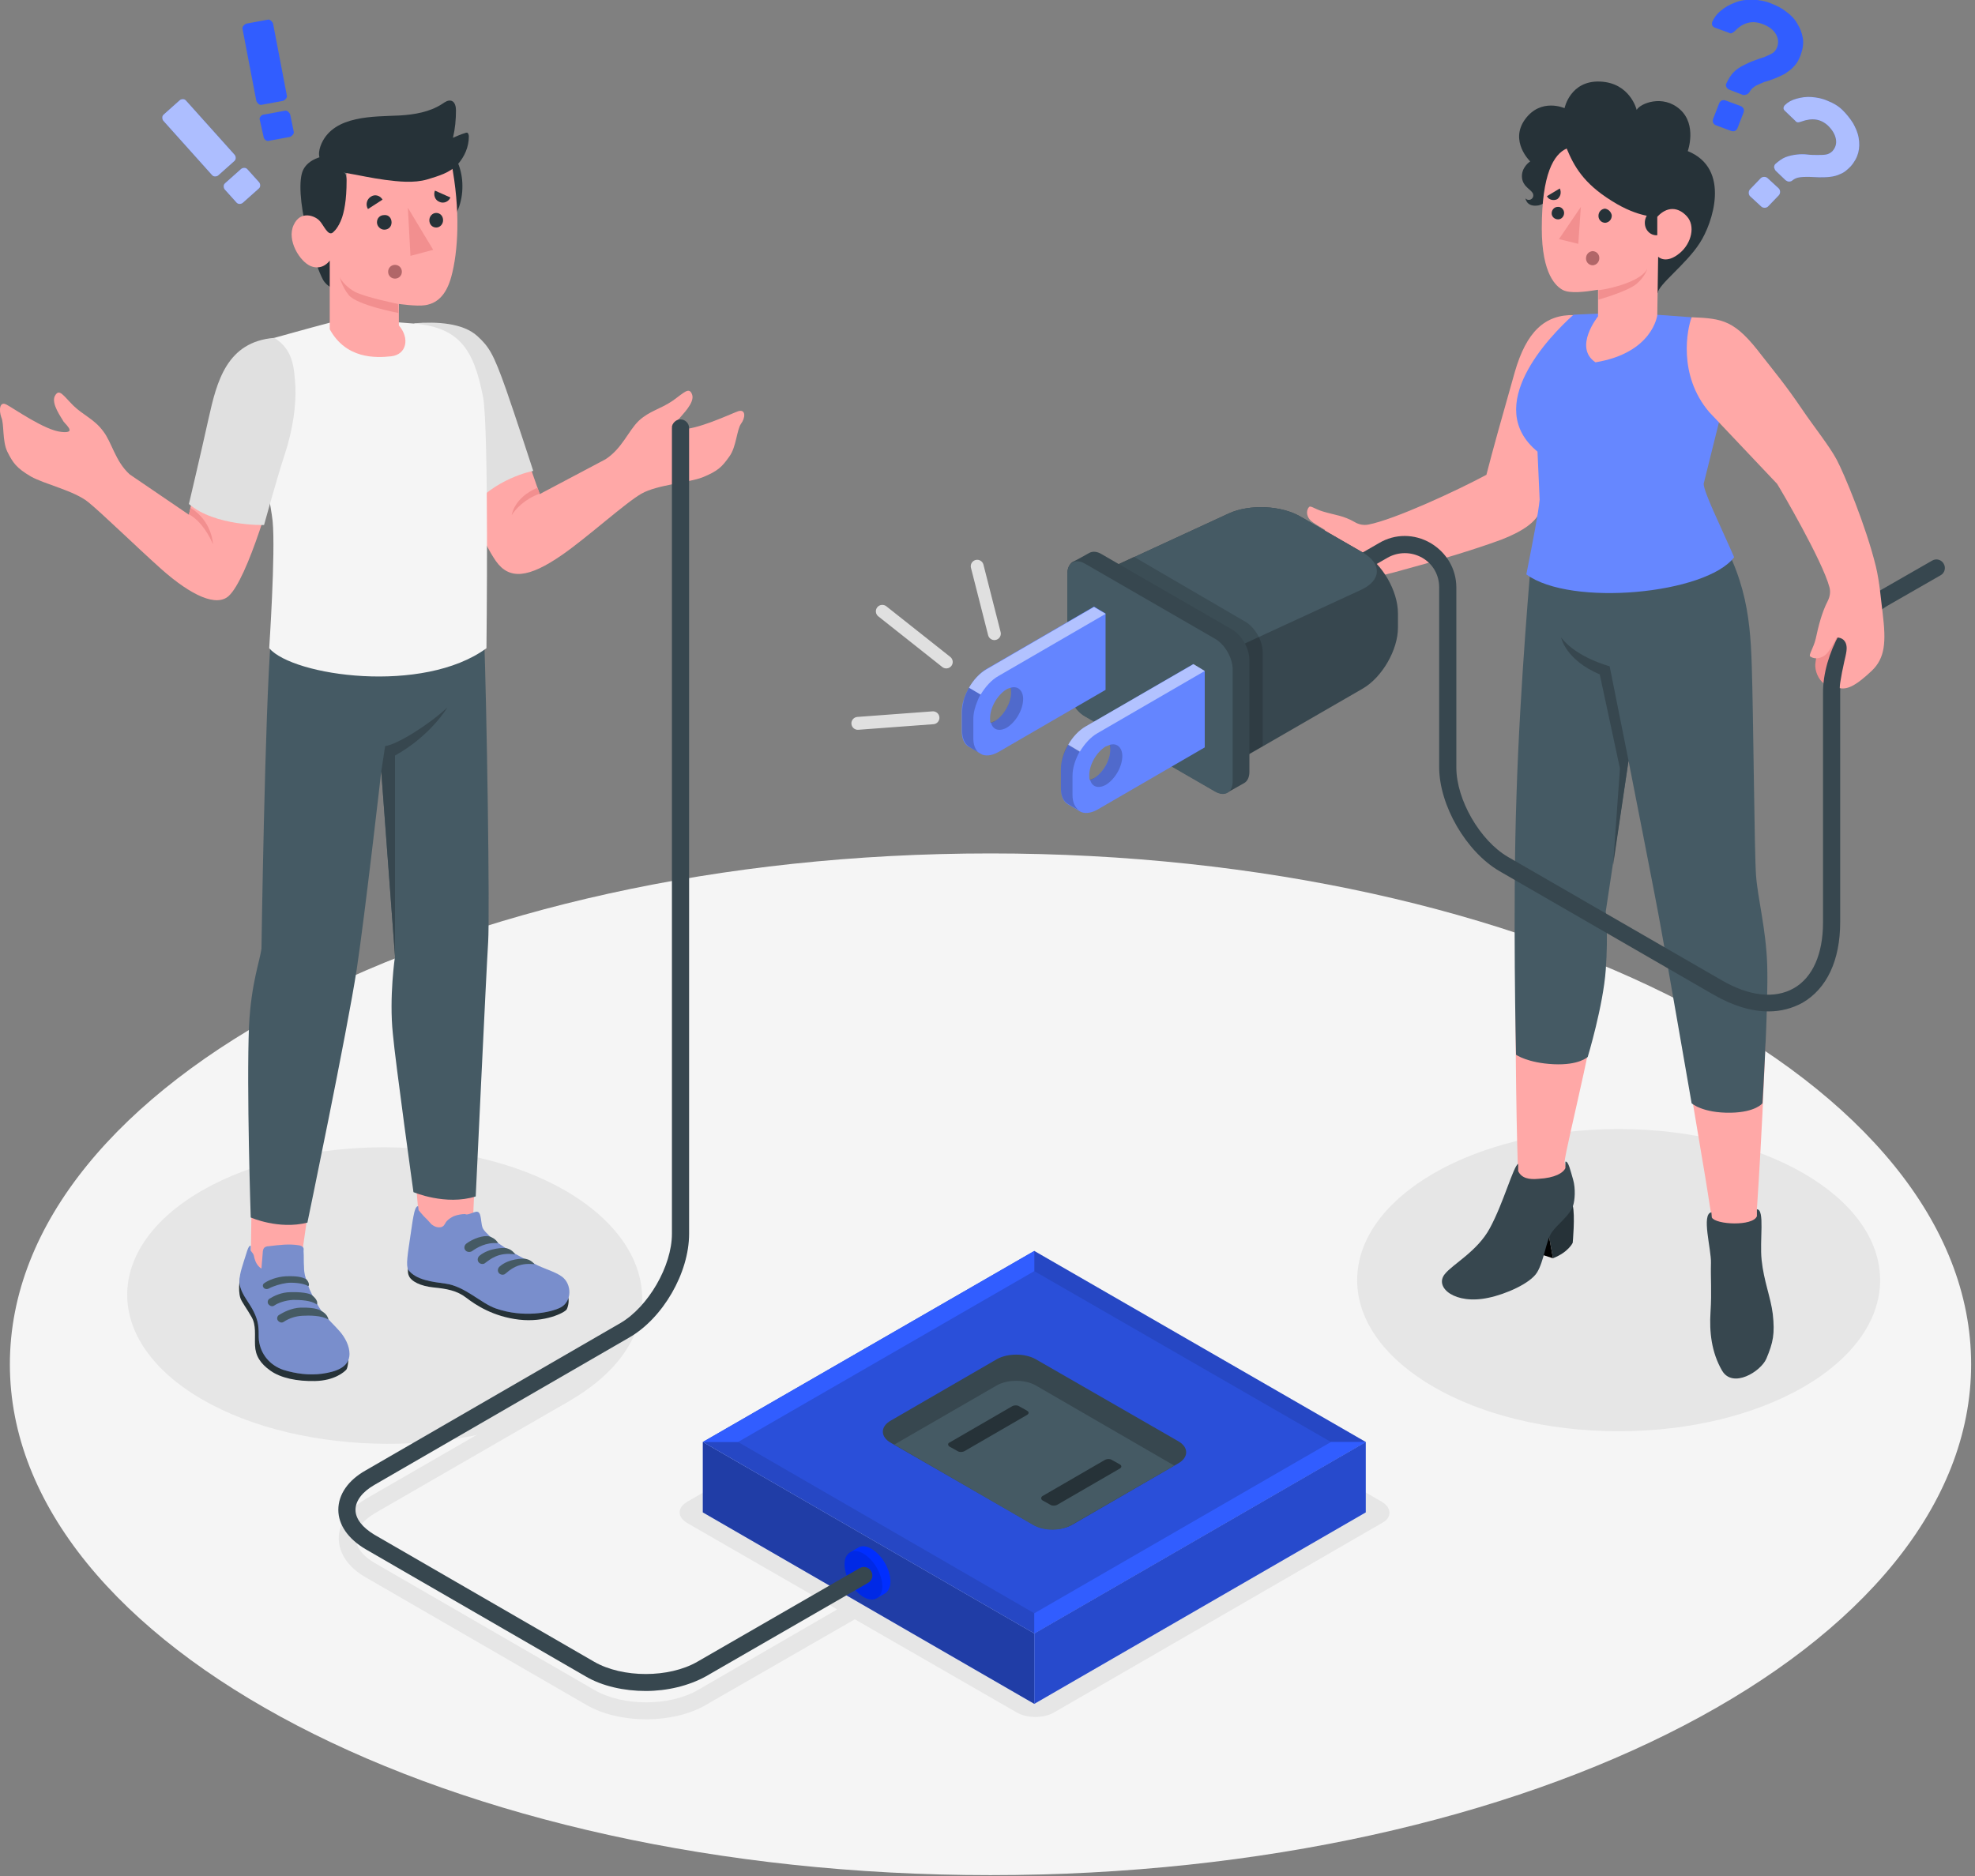 <svg width="460" height="437" viewBox="0 0 460 437" fill="none" xmlns="http://www.w3.org/2000/svg">
<rect x="0" y="0" width="460" height="437" fill="#808080" stroke="none"/>
<g clip-path="url(#clip0_808_182)">
<path d="M230.7 436.8C356.842 436.8 459.1 383.522 459.1 317.8C459.1 252.078 356.842 198.8 230.7 198.8C104.558 198.8 2.3 252.078 2.3 317.8C2.3 383.522 104.558 436.8 230.7 436.8Z" fill="#F5F5F5"/>
<path d="M377 333.4C410.634 333.4 437.9 317.64 437.9 298.2C437.9 278.76 410.634 263 377 263C343.365 263 316.1 278.76 316.1 298.2C316.1 317.64 343.365 333.4 377 333.4Z" fill="#E6E6E6"/>
<path d="M131.6 277.3C154.9 290.8 155.9 313 132.5 326.4C109.2 339.9 70.4 339.5 47.1 326C23.8 312.5 23.8 290.7 47.1 277.3C70.5 263.9 108.3 263.9 131.6 277.3Z" fill="#E6E6E6"/>
<path d="M321.8 349.8L245.3 305.6C242.9 304.2 239 304.2 236.6 305.6L160.1 349.8C157.7 351.2 157.7 353.4 160.1 354.8L195 374.9L162.5 393.7C155.9 397.5 145.1 397.5 138.5 393.7L87.3 364.1C84.5 362.5 82.9 360.4 82.9 358.3C82.9 356.2 84.5 354.2 87.3 352.5L132.7 326.3C133.7 325.7 134 324.5 133.4 323.6C132.8 322.6 131.6 322.3 130.7 322.9L85.3 349.1C81.2 351.5 78.9 354.8 78.9 358.3C78.9 361.9 81.2 365.2 85.3 367.5L136.5 397.1C140.4 399.4 145.5 400.5 150.5 400.5C155.5 400.5 160.6 399.4 164.5 397.1L199.1 377.2L236.8 398.9C239.2 400.3 243.1 400.3 245.5 398.9L322 354.7C324.2 353.5 324.2 351.2 321.8 349.8Z" fill="#E6E6E6"/>
<path d="M409.202 281.7C409.202 281.7 412.002 240.5 411.202 225.3C410.602 213.3 408.902 208.3 408.602 205.6C408.602 205.6 405.702 177.5 405.402 153.7C405.302 142.2 404.202 134.1 397.902 120.4L357.502 130.1C356.702 136.2 353.902 176.5 353.202 212.3C352.602 243.7 353.502 271.1 353.502 271.1V272.8C353.502 274.6 353.102 275.9 351.902 278.9C350.702 281.9 348.502 286.1 345.602 289.3C344.802 290.2 339.002 295.2 338.202 296.3C335.702 299.2 340.902 300.8 344.702 300.3C348.702 299.8 355.002 298.2 356.702 295.8C357.902 294.2 358.802 288.5 360.002 286.8C364.102 281.2 365.802 278.8 365.802 277C365.902 273.8 364.702 272.5 364.402 270.7C364.702 266.9 372.902 235.6 373.102 224.6C373.202 219.3 372.802 212.1 372.802 212.1L379.202 175.6C381.702 184.7 386.002 207.4 387.402 216.1C389.202 226.7 393.802 254 396.502 270.2C397.602 276.5 398.002 279.6 398.502 282.5L398.602 283.7C398.702 285.3 399.802 302.2 400.502 305.7C401.802 313.1 408.402 312.2 409.402 306.2C410.302 301.1 409.202 285.4 409.202 283.4V281.7Z" fill="#FFA8A7"/>
<path d="M409.202 281.7C411.102 281.7 409.802 288.9 410.302 293.5C410.802 298.4 412.402 302.1 412.902 306.1C413.402 310.7 413.002 312.7 411.402 316.5C410.102 319.5 403.602 323.5 401.102 319.3C398.602 315 398.102 310.2 398.402 305.6C398.702 300.8 398.402 297.9 398.502 294.2C398.602 291 396.202 282.8 398.602 282.4L398.702 283.6C399.602 285.3 408.302 285.7 409.202 283.3V281.7Z" fill="#37474F"/>
<path d="M366.302 280.8C366.902 283.1 366.302 289.5 366.302 289.5C366.302 289.5 365.302 291.7 361.702 293.1L360.102 284.3L366.302 280.8Z" fill="#263238"/>
<path d="M361.7 293.1L353.9 290.6L352 283.6L360.8 288.1L361.7 293.1Z" fill="black"/>
<path d="M353.601 272.8V271.1C352.501 271.6 350.201 280.2 347.001 286.1C344.101 291.5 338.301 294.5 336.501 296.8C334.001 299.9 338.901 304 346.701 302.3C350.601 301.5 356.401 299 358.001 296.4C359.601 293.8 360.101 289 361.401 287.1C362.701 285.2 365.801 283 366.401 280.8C366.801 279.6 367.001 276.9 366.401 274.8C365.801 272.8 365.301 270.4 364.601 270.6V272.1C364.101 273.2 362.201 274.4 358.301 274.6C356.201 274.8 354.401 274.5 353.601 272.8Z" fill="#37474F"/>
<path d="M356.701 129.6C356.701 129.6 354.001 159.3 353.201 185.5C352.301 211.8 353.101 245.7 353.101 245.7C353.101 245.7 355.801 247.6 361.801 247.9C367.801 248.2 369.801 246.2 369.801 246.2C369.801 246.2 373.401 234.3 374.001 225.9C374.601 217.5 374.001 212.3 374.001 212.3L379.301 177.2C379.301 177.2 386.101 211.7 386.801 215.9C387.601 220.1 394.001 257 394.001 257C394.001 257 396.501 259.3 403.101 259.2C408.901 259.1 410.501 257 410.501 257C410.501 257 411.901 234.4 411.601 224.7C411.301 216.2 409.401 209.4 409.001 203.9C408.601 198.4 408.401 166.9 408.001 154.9C407.601 142.9 406.501 132.5 396.301 118.1L356.701 129.6Z" fill="#455A64"/>
<path d="M379.302 177.2L374.902 155.2C374.902 155.2 367.202 153.2 363.602 148.5C363.602 148.5 364.602 153.7 372.602 157.1L377.302 179L375.702 201.6L379.302 177.2Z" fill="#37474F"/>
<path d="M300.202 124.1C304.302 124.9 308.702 123.5 308.702 123.5C307.202 122.6 306.001 121.9 305.301 121.3C304.001 120 304.401 118.6 304.901 118.1C305.301 117.7 306.201 118.6 308.301 119.2C311.001 120 312.901 120.1 315.501 121.6C316.501 122.2 317.602 122.4 318.702 122.2C324.902 121 339.502 114.2 346.202 110.6C347.602 105.1 349.901 96.9 352.801 86.7C355.501 77.3 359.802 73.2 366.702 73.4L365.801 93.8C365.801 93.8 362.501 107.9 358.501 119.4C357.801 121.4 354.902 123.7 349.702 125.7C342.902 128.2 334.801 130.6 324.801 133.3C321.101 134.3 316.101 135.4 312.401 135.7C301.901 136.6 297.801 133.7 296.401 131.6C292.201 125.8 294.702 123 300.202 124.1Z" fill="#FFA8A7"/>
<path d="M384.301 73.2L393.901 73.9C391.301 87.9 401.101 95.4 401.101 95.4L396.801 112.7C396.901 114.8 400.501 122 403.901 129.8C397.401 138.4 365.801 141.4 355.501 133.8C357.101 125.7 358.301 119.5 358.601 116.4L358.101 105.2C345.201 94.6 360.801 78.4 366.501 73.3L373.701 73L384.301 73.2Z" fill="#6687FF"/>
<path d="M424.901 159.3C423.501 158.3 422.701 156.3 422.801 154.7C423.001 153.1 423.301 151.1 424.001 150.3C424.701 149.5 428.901 143.8 430.701 147.1C432.701 150.7 432.301 152.2 432.301 152.2L424.901 159.3Z" fill="#F28F8F"/>
<path d="M411.9 235.6C407.9 235.6 403.6 234.3 399.1 231.7L349.2 202.9C341.5 198.4 335.2 187.6 335.2 178.7V136.8C335.2 133.9 333.7 131.3 331.2 129.9C328.7 128.5 325.7 128.5 323.2 129.9L305.7 140C304.7 140.6 303.5 140.2 303 139.3C302.4 138.3 302.8 137.1 303.7 136.6L321.2 126.5C324.9 124.3 329.4 124.3 333.2 126.5C336.9 128.7 339.2 132.5 339.2 136.9V178.8C339.2 186.3 344.7 195.8 351.2 199.6L401.1 228.4C407.5 232.1 413.4 232.7 417.8 230.2C422.2 227.7 424.6 222.2 424.6 214.9V161.4C424.6 152.3 430.4 141.9 437.8 137.6L450 130.6C451 130 452.2 130.4 452.7 131.3C453.3 132.3 452.9 133.5 452 134L439.8 141C433.7 144.5 428.6 153.8 428.6 161.3V214.8C428.6 223.7 425.5 230.3 419.8 233.6C417.4 234.9 414.8 235.6 411.9 235.6Z" fill="#37474F"/>
<path d="M325.601 142.9V146.2C325.601 151.4 321.901 157.8 317.401 160.4L287.101 177.9L256.301 160.1V133.4L286.201 119.6C291.001 117.4 298.501 117.7 303.001 120.4L317.401 128.7C321.901 131.3 325.601 137.6 325.601 142.9Z" fill="#37474F"/>
<path d="M286.201 119.6C291.001 117.4 298.501 117.7 303.001 120.4L317.401 128.7C321.901 131.3 321.801 135.2 317.001 137.4L287.101 151.2L256.301 133.4L286.201 119.6Z" fill="#455A64"/>
<path opacity="0.15" d="M290.001 144.8C292.301 146.1 294.101 149.3 294.101 151.9V173.8L287.101 177.8L256.301 160V133.3L264.101 129.7L290.001 144.8Z" fill="black"/>
<path d="M253.7 128.8C254.4 128.4 255.5 128.4 256.6 129.1L286.9 146.6C289.2 147.9 291 151.1 291 153.7V179.8C291 181.1 290.5 182 289.8 182.4C289.1 182.8 286.6 184.2 285.9 184.6C285.2 185 284.1 185 283 184.3L252.7 166.8C250.4 165.5 248.6 162.3 248.6 159.7V133.6C248.6 132.3 249.1 131.4 249.8 130.9C250.5 130.6 253 129.2 253.7 128.8Z" fill="#37474F"/>
<path d="M283 148.8L252.7 131.3C250.4 130 248.6 131.1 248.6 133.7V159.8C248.6 162.4 250.4 165.6 252.7 166.9L283 184.4C285.3 185.7 287.1 184.6 287.1 182V155.9C287.1 153.3 285.3 150.1 283 148.8Z" fill="#455A64"/>
<path d="M247.1 179.2V183.7C247.1 185.5 247.7 186.8 248.8 187.4C249.3 187.7 251.1 188.7 251.5 189C252.5 189.6 254 189.5 255.6 188.6L280.6 174.1V156.3L277.9 154.7L252.9 169.2C249.7 171 247.1 175.5 247.1 179.2ZM258.5 173.5C258.6 173.8 258.6 174.2 258.6 174.6C258.6 177.1 256.9 180 254.8 181.3C254.5 181.5 254.1 181.6 253.8 181.7C253.7 181.4 253.7 181 253.7 180.6C253.7 178.1 255.4 175.2 257.5 173.9C257.8 173.8 258.2 173.6 258.5 173.5Z" fill="#6485FF"/>
<path opacity="0.2" d="M251.4 188.8C251.5 188.8 251.5 188.9 251.6 188.9C251.5 188.9 251.5 188.9 251.4 188.8C250.9 188.5 249.2 187.6 248.8 187.3C247.7 186.7 247.1 185.4 247.1 183.6V179.1C247.1 177.3 247.7 175.2 248.8 173.4L251.5 175C250.5 176.8 249.8 178.8 249.8 180.7V185.2C249.8 186.6 250.2 187.7 250.9 188.4C251.1 188.6 251.2 188.7 251.4 188.8Z" fill="black"/>
<path opacity="0.5" d="M280.599 156.3L255.599 170.8C253.999 171.7 252.599 173.3 251.499 175.1L248.799 173.5C249.799 171.7 251.299 170.1 252.899 169.2L277.999 154.7L280.599 156.3Z" fill="white"/>
<path opacity="0.2" d="M258.6 174.6C258.6 174.2 258.5 173.8 258.5 173.5C260.1 173 261.4 174.1 261.4 176.1C261.4 178.6 259.7 181.5 257.6 182.8C255.8 183.8 254.3 183.3 253.9 181.6C254.2 181.5 254.5 181.4 254.9 181.2C256.9 180 258.6 177.1 258.6 174.6Z" fill="black"/>
<path d="M224 165.8V170.3C224 172.1 224.6 173.4 225.7 174C226.2 174.3 228 175.3 228.4 175.6C229.4 176.2 230.9 176.1 232.5 175.2L257.5 160.7V142.9L254.8 141.3L229.8 155.8C226.6 157.7 224 162.2 224 165.8ZM235.4 160.2C235.5 160.5 235.5 160.9 235.5 161.3C235.5 163.8 233.8 166.7 231.7 168C231.4 168.2 231 168.3 230.7 168.4C230.6 168.1 230.6 167.7 230.6 167.3C230.6 164.8 232.3 161.9 234.4 160.6C234.7 160.4 235.1 160.3 235.4 160.2Z" fill="#6485FF"/>
<path opacity="0.2" d="M228.6 175.7C228.5 175.7 228.5 175.7 228.6 175.7C228.5 175.7 228.5 175.6 228.5 175.6C228 175.3 226.2 174.3 225.8 174C224.8 173.4 224.1 172.1 224.1 170.3V165.8C224.1 164.9 224.3 163.9 224.5 163C224.8 162 225.2 161.1 225.7 160.2L228.4 161.8C228.1 162.2 227.9 162.7 227.7 163.2C227.1 164.6 226.7 166.1 226.7 167.5V172C226.7 173.4 227.1 174.5 227.8 175.2C228 175.3 228.3 175.5 228.6 175.7Z" fill="black"/>
<path opacity="0.5" d="M257.499 143L232.499 157.5C230.899 158.4 229.499 160 228.399 161.8L225.699 160.2C226.699 158.4 228.199 156.8 229.799 155.9L254.799 141.4L257.499 143Z" fill="white"/>
<path opacity="0.2" d="M235.501 161.3C235.501 160.9 235.401 160.5 235.401 160.2C237.001 159.7 238.301 160.8 238.301 162.8C238.301 165.3 236.601 168.2 234.501 169.5C232.701 170.5 231.201 170 230.801 168.3C231.101 168.2 231.401 168.1 231.801 167.9C233.801 166.7 235.501 163.7 235.501 161.3Z" fill="black"/>
<path d="M231.602 147.6L227.602 131.9" stroke="#E0E0E0" stroke-width="3" stroke-miterlimit="10" stroke-linecap="round" stroke-linejoin="round"/>
<path d="M220.4 154.2L205.5 142.4" stroke="#E0E0E0" stroke-width="3" stroke-miterlimit="10" stroke-linecap="round" stroke-linejoin="round"/>
<path d="M217.301 167.2L199.801 168.5" stroke="#E0E0E0" stroke-width="3" stroke-miterlimit="10" stroke-linecap="round" stroke-linejoin="round"/>
<path d="M438.501 142.9C438.101 139.9 437.801 135.6 436.901 131.9C434.601 122.5 429.501 110.3 427.801 107.1C426.101 103.9 422.401 99.3 419.701 95.3C415.901 89.7 413.301 86.6 410.401 82.9C404.101 74.6 401.401 74.2 394.001 73.9C393.001 76.5 390.701 87.3 398.101 96L413.901 112.7C414.801 114.1 424.501 130.7 426.101 136.8C426.401 137.9 426.201 139 425.701 140C424.301 142.7 423.501 146 422.901 148.8C422.401 150.9 421.201 152.6 421.601 152.9C422.101 153.3 423.501 153.8 425.101 152.6C425.901 152 427.001 150.1 427.801 148.5C429.101 148.5 430.001 149.3 430.101 150.7C430.201 151.9 429.601 153.6 429.201 155.8C429.101 156.2 429.001 156.7 428.801 157.9C428.701 158.5 428.501 159.4 428.501 160.3C430.501 160.7 432.601 159.4 435.901 156.3C439.101 153.3 439.301 149.5 438.501 142.9Z" fill="#FFA8A7"/>
<path d="M386.101 68.3C386.201 66.3 392.7 61.6 395.9 56.6C398.9 52 403.201 39.3 393.101 35.2C393.101 35.2 395.3 29.1 391.3 25.5C387.3 21.9 382.001 24.1 381.201 25.6C381.201 25.6 379.701 19.3 372.701 19C365.701 18.7 364.4 25.2 364.4 25.2C364.4 25.2 358.901 22.7 355.201 27.8C351.501 32.9 356.4 37.6 356.4 37.6C356.4 37.6 354.2 39 354.5 41.5C354.8 43.7 356.901 44.2 357.101 45.3C357.301 46.4 356 47 355.3 46.2C355.3 46.2 355.5 48.1 357.9 47.9C360.2 47.8 362.3 44.6 362.3 44.6L386.101 68.3Z" fill="#263238"/>
<path d="M364.9 34.6C361.9 35.9 359.1 40.5 359.1 53.2C359.1 64 362.5 66.8 364.1 67.6C365.8 68.4 369.1 68 372.2 67.5V73.7C372.2 73.7 366.4 80.9 371.6 84.4C385 82.2 386 73.4 386 73.4L386.2 59.8C386.2 59.8 388 61.7 391.3 58.9C394 56.6 394.9 52.6 392.9 50.4C390.9 48.2 388.3 48 386 50.5C386 50.5 381.7 50.8 375.4 46.8C368.8 42.7 366.6 38.7 364.9 34.6Z" fill="#FFA8A7"/>
<path d="M372.5 60.1C372.5 61 371.9 61.7 371 61.8C370.1 61.8 369.4 61.1 369.4 60.2C369.4 59.3 370 58.6 370.9 58.5C371.8 58.5 372.5 59.2 372.5 60.1Z" fill="#B16668"/>
<path d="M364.3 49.6C364.3 50.4 363.7 51.1 362.9 51.1C362.1 51.1 361.4 50.5 361.4 49.7C361.4 48.9 362 48.2 362.8 48.2C363.6 48.1 364.3 48.8 364.3 49.6Z" fill="#263238"/>
<path d="M375.401 50.2C375.401 51.1 374.801 51.8 373.901 51.9C373.001 51.9 372.301 51.2 372.301 50.3C372.301 49.4 372.901 48.7 373.801 48.6C374.601 48.7 375.301 49.4 375.401 50.2Z" fill="#263238"/>
<path d="M363.301 43.9L360.301 45.7C360.701 46.6 361.901 46.8 362.701 46.4C363.501 45.8 363.701 44.8 363.301 43.9Z" fill="#263238"/>
<path d="M386 48.8V54.8C384.4 54.9 383.1 53.6 383.1 51.9C383.1 50.2 384.4 48.8 386 48.8Z" fill="#263238"/>
<path d="M368.2 48.2L367.6 56.8L363.1 55.7L368.2 48.2Z" fill="#F28F8F"/>
<path d="M372.301 67.6C375.701 67.2 382.601 65.3 383.701 62.5C383.701 62.5 383.301 64.3 381.201 66.1C379.101 67.9 372.301 69.8 372.301 69.8V67.6Z" fill="#F28F8F"/>
<path d="M412.502 0.8C413.802 1.3 415.002 1.9 416.002 2.7C417.102 3.5 418.002 4.4 418.602 5.5C419.302 6.6 419.702 7.7 419.902 8.9C420.102 10.1 419.902 11.4 419.402 12.8C419.002 13.9 418.502 14.8 417.802 15.5C417.202 16.2 416.402 16.7 415.702 17.2C414.902 17.6 414.102 18 413.302 18.3C412.502 18.6 411.702 18.9 410.902 19.1C410.202 19.4 409.502 19.7 408.902 20C408.302 20.4 407.802 20.8 407.502 21.4C407.302 21.7 407.102 21.9 406.802 22C406.502 22.1 406.202 22.2 405.902 22.1L402.802 20.9C402.502 20.8 402.302 20.6 402.102 20.3C402.002 20 401.902 19.7 402.102 19.4C402.602 18.4 403.102 17.5 403.802 16.8C404.502 16.1 405.302 15.6 406.102 15.2C406.902 14.8 407.702 14.4 408.602 14.1C409.402 13.8 410.202 13.5 410.902 13.3C411.602 13 412.302 12.7 412.802 12.4C413.302 12.1 413.702 11.6 413.902 11C414.302 10 414.202 8.9 413.602 7.9C413.002 6.9 411.902 6.1 410.502 5.6C408.202 4.7 406.002 5.2 404.102 7.2C403.902 7.4 403.602 7.6 403.402 7.7C403.202 7.8 402.902 7.8 402.602 7.6L399.302 6.4C399.102 6.3 398.902 6.1 398.802 5.9C398.702 5.7 398.702 5.4 398.802 5.1C399.202 4.2 399.802 3.3 400.802 2.5C401.702 1.7 402.802 1.1 404.102 0.6C405.302 0.1 406.702 -0.1 408.202 -0.1C409.602 -9.76548e-05 411.102 0.2 412.502 0.8ZM405.402 24.7C405.702 24.8 405.902 25 406.102 25.3C406.202 25.6 406.202 25.9 406.102 26.2L404.702 29.8C404.602 30.1 404.402 30.3 404.102 30.5C403.802 30.6 403.502 30.6 403.202 30.5L399.702 29.2C399.402 29.1 399.202 28.9 399.002 28.6C398.902 28.3 398.902 28 399.002 27.7L400.402 24.1C400.502 23.8 400.702 23.6 401.002 23.4C401.302 23.3 401.602 23.3 401.902 23.4L405.402 24.7Z" fill="#315DFF"/>
<path d="M414.301 43.9C414.501 44.1 414.601 44.4 414.601 44.7C414.601 45 414.501 45.3 414.301 45.5L411.801 48.1C411.601 48.3 411.301 48.4 411.001 48.4C410.701 48.4 410.401 48.3 410.201 48.1L407.601 45.7C407.401 45.5 407.301 45.2 407.301 44.9C407.301 44.6 407.401 44.3 407.601 44.1L410.101 41.5C410.301 41.3 410.601 41.2 410.901 41.2C411.201 41.2 411.501 41.3 411.701 41.5L414.301 43.9ZM429.201 25.7C430.101 26.6 430.901 27.6 431.601 28.7C432.201 29.8 432.701 30.9 432.901 32.1C433.101 33.3 433.101 34.4 432.801 35.6C432.501 36.7 431.901 37.8 431.001 38.8C430.201 39.6 429.501 40.2 428.701 40.5C427.901 40.9 427.101 41.1 426.201 41.2C425.401 41.3 424.501 41.3 423.701 41.3C422.901 41.3 422.101 41.2 421.301 41.2C420.601 41.2 419.901 41.2 419.201 41.3C418.501 41.4 418.001 41.6 417.501 42C417.301 42.2 417.001 42.3 416.701 42.3C416.401 42.3 416.201 42.2 415.901 42L413.601 39.8C413.401 39.6 413.301 39.3 413.201 39C413.201 38.7 413.301 38.4 413.501 38.2C414.301 37.5 415.101 36.9 415.901 36.6C416.701 36.3 417.601 36.1 418.501 36C419.401 35.9 420.201 35.9 421.001 36C421.801 36.1 422.601 36.1 423.301 36.1C424.001 36.1 424.701 36.1 425.301 36C425.901 35.9 426.401 35.6 426.801 35.2C427.501 34.4 427.801 33.5 427.601 32.4C427.401 31.3 426.801 30.3 425.801 29.3C424.101 27.7 422.101 27.4 419.601 28.3C419.301 28.4 419.001 28.5 418.801 28.5C418.601 28.5 418.301 28.4 418.101 28.1L415.701 25.8C415.501 25.6 415.401 25.4 415.401 25.2C415.401 25 415.501 24.7 415.701 24.5C416.401 23.8 417.301 23.3 418.401 23C419.501 22.7 420.701 22.5 421.901 22.6C423.101 22.7 424.401 22.9 425.701 23.5C427.001 24 428.201 24.7 429.201 25.7Z" fill="#315DFF"/>
<g opacity="0.6">
<path d="M414.301 43.9C414.501 44.1 414.601 44.4 414.601 44.7C414.601 45 414.501 45.3 414.301 45.5L411.801 48.1C411.601 48.3 411.301 48.4 411.001 48.4C410.701 48.4 410.401 48.3 410.201 48.1L407.601 45.7C407.401 45.5 407.301 45.2 407.301 44.9C407.301 44.6 407.401 44.3 407.601 44.1L410.101 41.5C410.301 41.3 410.601 41.2 410.901 41.2C411.201 41.2 411.501 41.3 411.701 41.5L414.301 43.9ZM429.201 25.7C430.101 26.6 430.901 27.6 431.601 28.7C432.201 29.8 432.701 30.9 432.901 32.1C433.101 33.3 433.101 34.4 432.801 35.6C432.501 36.7 431.901 37.8 431.001 38.8C430.201 39.6 429.501 40.2 428.701 40.5C427.901 40.9 427.101 41.1 426.201 41.2C425.401 41.3 424.501 41.3 423.701 41.3C422.901 41.3 422.101 41.2 421.301 41.2C420.601 41.2 419.901 41.2 419.201 41.3C418.501 41.4 418.001 41.6 417.501 42C417.301 42.2 417.001 42.3 416.701 42.3C416.401 42.3 416.201 42.2 415.901 42L413.601 39.8C413.401 39.6 413.301 39.3 413.201 39C413.201 38.7 413.301 38.4 413.501 38.2C414.301 37.5 415.101 36.9 415.901 36.6C416.701 36.3 417.601 36.1 418.501 36C419.401 35.9 420.201 35.9 421.001 36C421.801 36.1 422.601 36.1 423.301 36.1C424.001 36.1 424.701 36.1 425.301 36C425.901 35.9 426.401 35.6 426.801 35.2C427.501 34.4 427.801 33.5 427.601 32.4C427.401 31.3 426.801 30.3 425.801 29.3C424.101 27.7 422.101 27.4 419.601 28.3C419.301 28.4 419.001 28.5 418.801 28.5C418.601 28.5 418.301 28.4 418.101 28.1L415.701 25.8C415.501 25.6 415.401 25.4 415.401 25.2C415.401 25 415.501 24.7 415.701 24.5C416.401 23.8 417.301 23.3 418.401 23C419.501 22.7 420.701 22.5 421.901 22.6C423.101 22.7 424.401 22.9 425.701 23.5C427.001 24 428.201 24.7 429.201 25.7Z" fill="white"/>
</g>
<path d="M58.399 295.3C61.599 297.2 65.799 297.3 69.799 295.9L72.799 274.9L58.699 271.3L58.399 295.3Z" fill="#FFA8A7"/>
<path d="M81 315.4C81.3 315.8 81.1 318.4 80.7 319C80.2 319.6 77.9 321.6 73.4 321.7C69.2 321.8 65.4 321 63 319.3C60.6 317.6 59.5 315.8 59.4 313.4C59.3 311 59.7 308.7 58.6 306.8C57.6 305 56.3 303.3 56 302.4C55.3 300.3 56 297.2 56 297.2L81 315.4Z" fill="#263238"/>
<path d="M70.799 295C70.799 295.9 70.899 296.8 71.199 297.7C71.699 299.6 72.499 301.4 73.499 303.1C73.999 304 74.499 304.9 75.099 305.7C76.299 307.3 77.799 308.6 79.099 310.1C80.399 311.6 81.399 313.5 81.399 315.4C81.399 318.7 77.799 319.6 74.999 320C71.999 320.4 68.899 320 65.999 319.1C62.799 318 60.699 315.4 60.299 312.2C60.199 311.3 60.299 310.3 60.199 309.4C60.099 307.3 59.099 305.3 57.899 303.5C57.199 302.4 56.499 301.4 56.099 300.2C55.299 298.1 56.199 295.8 56.799 293.8C57.399 292.1 57.799 290 58.399 290.2C58.399 290.6 58.399 291.3 58.399 291.3C58.599 291.7 58.999 292 59.099 292.4C59.199 292.9 59.299 293.3 59.499 293.8C59.799 294.5 60.199 295.1 60.899 295.5C60.999 294.3 61.099 293 61.199 291.8C61.199 291.4 61.299 291 61.499 290.7C61.799 290.4 62.199 290.3 62.599 290.3C64.999 290 67.399 289.7 69.699 290.1C70.099 290.2 70.399 290.3 70.599 290.6C70.799 290.8 70.699 291.2 70.699 291.5C70.799 292.7 70.699 293.9 70.799 295Z" fill="#97B2FF"/>
<path opacity="0.2" d="M70.799 295C70.799 295.9 70.899 296.8 71.199 297.7C71.699 299.6 72.499 301.4 73.499 303.1C73.999 304 74.499 304.9 75.099 305.7C76.299 307.3 77.799 308.6 79.099 310.1C80.399 311.6 81.399 313.5 81.399 315.4C81.399 318.7 77.799 319.6 74.999 320C71.999 320.4 68.899 320 65.999 319.1C62.799 318 60.699 315.4 60.299 312.2C60.199 311.3 60.299 310.3 60.199 309.4C60.099 307.3 59.099 305.3 57.899 303.5C57.199 302.4 56.499 301.4 56.099 300.2C55.299 298.1 56.199 295.8 56.799 293.8C57.399 292.1 57.799 290 58.399 290.2C58.399 290.6 58.399 291.3 58.399 291.3C58.599 291.7 58.999 292 59.099 292.4C59.199 292.9 59.299 293.3 59.499 293.8C59.799 294.5 60.199 295.1 60.899 295.5C60.999 294.3 61.099 293 61.199 291.8C61.199 291.4 61.299 291 61.499 290.7C61.799 290.4 62.199 290.3 62.599 290.3C64.999 290 67.399 289.7 69.699 290.1C70.099 290.2 70.399 290.3 70.599 290.6C70.799 290.8 70.699 291.2 70.699 291.5C70.799 292.7 70.699 293.9 70.799 295Z" fill="black"/>
<path d="M73.799 303.9C72.599 302.9 69.899 302.8 68.299 302.8C66.399 302.9 64.799 303.5 63.899 304.1C63.499 304.4 62.999 304.3 62.599 303.9C62.199 303.5 62.299 302.8 62.799 302.5C63.799 301.9 65.499 301 67.699 301C71.399 300.9 72.499 301.6 72.499 301.6C72.499 301.6 74.299 302.8 73.799 303.9Z" fill="#455A64"/>
<path d="M76.5 307.4C75 306.4 72 306.4 70.4 306.5C68.5 306.6 66.999 307.3 66.1 307.9C65.7 308.2 65.2 308.1 64.8 307.7C64.4 307.3 64.5 306.6 65 306.3C66 305.7 67.8 304.7 70 304.6C73.7 304.5 74.7 305.3 74.7 305.3C74.7 305.3 76.3 306 76.5 307.4Z" fill="#455A64"/>
<path d="M66.599 297.3C69.199 297.2 70.299 297.5 71.199 297.9C71.799 298.3 72.199 299.4 71.799 299.6C70.999 299.1 69.499 298.8 67.699 298.8C66.499 298.8 64.899 299.2 63.599 299.7C63.299 299.8 62.899 300 62.499 300.2C61.999 300.4 61.499 300.2 61.299 299.8C61.099 299.4 61.299 299 61.699 298.8C62.599 298.2 64.499 297.4 66.599 297.3Z" fill="#455A64"/>
<path d="M97.899 287.4C100.299 293.5 104.199 291.6 109.999 288.1L110.899 267.2L95.999 265.9L97.899 287.4Z" fill="#FFA8A7"/>
<path d="M132.299 302.1C132.599 302.8 132.399 304.2 131.999 305C131.499 305.8 126.899 308.1 120.899 307.4C114.899 306.7 110.799 304 108.599 302.3C106.399 300.6 103.999 300.2 100.999 299.9C97.999 299.6 95.699 298.5 95.199 297.1C94.599 295.7 95.499 293.3 95.499 293.3L132.299 302.1Z" fill="#263238"/>
<path d="M108.799 282.9C109.399 282.8 109.799 282.6 110.399 282.4C110.699 282.3 110.999 282.2 111.299 282.3C111.699 282.5 111.799 282.9 111.899 283.3C112.099 284.1 112.099 285.2 112.399 286C112.699 286.7 113.499 287.4 113.999 287.9C115.399 289.2 116.999 290.3 118.699 291.3C120.599 292.5 122.499 293.4 124.499 294.4C126.499 295.5 129.299 296.2 130.899 297.4C133.199 299.1 133.299 303.2 130.499 304.6C128.099 305.8 121.799 307 115.499 304.8C111.999 303.6 108.299 299.6 103.699 299C100.799 298.6 96.899 298.2 95.099 295.8C94.499 294.8 94.999 291.9 95.499 288.5C95.999 285.5 96.399 280.7 97.399 281L97.499 281.9C97.499 281.9 98.399 283 98.699 283.3C98.999 283.6 99.199 283.8 99.499 284.1C99.899 284.5 100.099 284.8 100.499 285.2C100.999 285.6 101.599 285.9 102.199 285.9C102.499 285.9 102.799 285.9 103.099 285.7C103.599 285.4 103.699 284.8 104.099 284.4C104.599 283.9 105.099 283.6 105.699 283.3C106.499 283 107.499 282.8 108.399 282.8C108.399 282.9 108.599 282.9 108.799 282.9Z" fill="#97B2FF"/>
<path opacity="0.2" d="M108.799 282.9C109.399 282.8 109.799 282.6 110.399 282.4C110.699 282.3 110.999 282.2 111.299 282.3C111.699 282.5 111.799 282.9 111.899 283.3C112.099 284.1 112.099 285.2 112.399 286C112.699 286.7 113.499 287.4 113.999 287.9C115.399 289.2 116.999 290.3 118.699 291.3C120.599 292.5 122.499 293.4 124.499 294.4C126.499 295.5 129.299 296.2 130.899 297.4C133.199 299.1 133.299 303.2 130.499 304.6C128.099 305.8 121.799 307 115.499 304.8C111.999 303.6 108.299 299.6 103.699 299C100.799 298.6 96.899 298.2 95.099 295.8C94.499 294.8 94.999 291.9 95.499 288.5C95.999 285.5 96.399 280.7 97.399 281L97.499 281.9C97.499 281.9 98.399 283 98.699 283.3C98.999 283.6 99.199 283.8 99.499 284.1C99.899 284.5 100.099 284.8 100.499 285.2C100.999 285.6 101.599 285.9 102.199 285.9C102.499 285.9 102.799 285.9 103.099 285.7C103.599 285.4 103.699 284.8 104.099 284.4C104.599 283.9 105.099 283.6 105.699 283.3C106.499 283 107.499 282.8 108.399 282.8C108.399 282.9 108.599 282.9 108.799 282.9Z" fill="black"/>
<path d="M116 289.6C116 289.6 115.6 288.5 113.9 288C112.6 287.7 110.2 288.5 108.6 289.7C108 290.2 108 291.1 108.7 291.5C109.1 291.7 109.6 291.7 110 291.4C111 290.7 113.2 289.3 116 289.6Z" fill="#455A64"/>
<path d="M120 292.2C120 292.2 119.2 290.8 117.5 290.7C117.5 290.7 114 290.6 111.7 292.5C111.1 293 111.1 293.9 111.8 294.3C112.2 294.5 112.7 294.5 113 294.2C114.1 293.4 116.1 291.6 120 292.2Z" fill="#455A64"/>
<path d="M124.499 294.5C124.499 294.5 123.599 293.2 121.899 293.2C121.899 293.2 118.599 293.1 116.399 295C115.799 295.5 115.799 296.4 116.499 296.8C116.899 297 117.399 297 117.699 296.7C118.699 295.9 120.599 294 124.499 294.5Z" fill="#455A64"/>
<path d="M57.999 239C58.499 228.9 60.599 223.7 60.899 220.9C60.899 220.9 61.699 165.5 63.099 148.7L112.699 146.6C113.399 164.6 114.099 213 113.699 219.4C113.299 225.5 110.799 278.7 110.799 278.7C103.799 280.9 96.299 277.7 96.299 277.7C96.299 277.7 92.099 247.5 91.499 240.8C90.599 232.2 91.999 222.8 91.999 222.8L88.799 179.7C88.799 179.7 84.999 213.1 83.099 225.7C80.899 240.1 71.599 284.8 71.599 284.8C64.899 286.5 58.399 283.6 58.399 283.6C58.399 283.6 57.399 253.6 57.999 239Z" fill="#455A64"/>
<path d="M88.8 179.7L89.7 173.8C92.6 173.4 99.9 168.8 104.2 164.8C104.2 164.8 100.3 171.4 92 176V222.7L88.8 179.7Z" fill="#37474F"/>
<path d="M109.2 117.4C105.8 109.7 100 96.8 100 96.8L98.5 75.8C98.5 75.8 101.8 75.9 104.9 76.4C108 76.9 113 79.9 115.2 85.5C116.9 89.7 125.7 115.1 125.7 115.1L141 107C144.9 104.5 146.3 100.4 148.8 98C151.3 95.7 153.8 95.3 156.6 93.4C159.3 91.5 160.5 90 161.2 91.9C161.9 93.8 158.8 96.7 158.2 97.5C157.6 98.2 154.6 99.8 158.4 100C162.2 100.2 170 96.5 171.9 95.8C173.8 95.2 173.6 97.4 172.6 98.7C171.6 100.1 171.5 104.1 169.9 106.3C168.2 108.7 167.3 109.7 163.6 111.2C160.2 112.5 153.1 112.9 149.4 115C145.7 117.1 136.9 125.1 131 129.2C123.1 134.7 118.6 135.1 115.5 130.7C112.4 126.2 110.4 120.1 109.2 117.4Z" fill="#FFA8A7"/>
<path d="M96.5 75.3C101.7 74.9 107.8 75.2 111.2 78.3C113.9 80.8 114.9 82.3 117.9 90.8C119.9 96.5 124.2 109.7 124.2 109.7C124.2 109.7 115.2 111.3 109.2 118.9L99.5 97L96.5 75.3Z" fill="#E0E0E0"/>
<path d="M125.699 115C122.299 116.2 119.999 118.6 119.199 120C119.199 120 119.599 116 125.199 113.6L125.699 115Z" fill="#F28F8F"/>
<path d="M84 74.4C84 74.4 80.7 74.1 76.7 75.2C72.1 76.4 63.9 78.7 63.9 78.7C61.3 80.1 60.3 84.6 59.7 87.1C57.8 95.4 62.7 114.1 63.5 121.4C64.2 128.7 62.7 151 62.7 151C68.3 157.5 98.6 161.8 113.3 151C113.3 151 113.9 99.7 112.5 92.4C110.3 81.3 107 76 95.5 75.3L84 74.4Z" fill="#F5F5F5"/>
<path d="M90.5 46.9L87.2 48.7C86.7 47.8 87.1 46.6 88 46.1C88.9 45.5 90 45.9 90.5 46.9Z" fill="#263238"/>
<path d="M104.8 48.2L101.8 45.9C102.4 45 103.6 44.9 104.4 45.5C105.2 46.1 105.4 47.3 104.8 48.2Z" fill="#263238"/>
<path d="M75.4 36.4C75.4 36.4 71.9 36.9 70.6 39.6C69.5 41.9 69.9 47.5 71.4 53.6C72.9 59.7 74.3 63.4 75.2 65.1C76.1 66.8 77.9 67.3 77.9 67.3L77.6 60L77.3 55C77.3 55 80.5 50.6 80.9 47C81.4 42.3 80.4 40.4 80.4 40.4L75.4 36.4Z" fill="#263238"/>
<path d="M81.1 43.4C81.1 50.9 87.2 56.9 94.7 56.9C102.2 56.9 107.8 50.8 107.7 43.3C107.7 35.8 102 29.9 94.6 29.9C87.1 29.9 81.1 35.9 81.1 43.4Z" fill="#263238"/>
<path d="M77.6 54.1C76.4 55.2 75.4 52.4 74.4 51.4C73.4 50.3 70 48.9 68.4 52.4C66.7 56 69.9 61 72.4 62C75.2 63.1 76.8 60.7 76.8 60.7V76.7C80.6 83.6 87.4 83.4 91.1 83C94.7 82.6 95.5 78.8 92.9 75.8V70.8C92.9 70.8 97 71.4 99 71.1C102.3 70.6 104.1 68.1 105.1 64.5C106.7 58.7 107.3 49 105.1 37.8C101.4 34.9 88.5 35.4 80.7 40.3C81 50.3 78.8 53 77.6 54.1Z" fill="#FFA8A7"/>
<path d="M105.5 32.1C106 30 106.2 27.9 106.2 25.7C106.2 24.9 106 23.8 105.2 23.5C104.4 23.2 103.6 23.8 103 24.2C100.1 26.1 96.5 26.7 93.1 26.9C87.1 27.2 77.9 26.8 74.9 33.4C74.1 35.2 73.9 37.1 75.6 38.4C77 39.5 78.9 40 80.6 40.3C83.6 40.8 86.6 41.5 89.7 41.9C92.8 42.3 96.4 42.7 99.5 41.8C102.1 41 104.7 40.3 106.6 38.3C108.2 36.5 109.2 34.2 109.2 31.8C109.2 31.5 109.1 31 108.8 30.9C108.6 30.9 108.5 30.9 108.3 31C107.3 31.3 106.4 31.7 105.5 32.1Z" fill="#263238"/>
<path d="M92.7 70.8C92.7 70.8 85.3 69.3 82.7 68C81 67.1 79.5 65.5 79.1 64.5C79.1 64.5 79.6 66.7 81.2 68.7C83.1 71.1 92.8 72.9 92.8 72.9L92.7 70.8Z" fill="#F28F8F"/>
<path d="M91.2 51.8C91.2 52.8 90.5 53.5 89.5 53.5C88.6 53.5 87.8 52.7 87.8 51.8C87.8 50.8 88.5 50.1 89.5 50.1C90.5 50 91.2 50.8 91.2 51.8Z" fill="#263238"/>
<path d="M93.599 63.3C93.599 64.2 92.899 64.9 91.999 64.9C91.099 64.9 90.399 64.2 90.399 63.3C90.399 62.4 91.099 61.7 91.999 61.7C92.899 61.7 93.599 62.4 93.599 63.3Z" fill="#B16668"/>
<path d="M89.1 46.5L85.7 48.7C85.1 47.7 85.4 46.4 86.4 45.8C87.299 45.2 88.499 45.5 89.1 46.5Z" fill="#263238"/>
<path d="M101.3 44.4L104.9 46C104.5 47 103.3 47.5 102.3 47C101.3 46.6 100.9 45.4 101.3 44.4Z" fill="#263238"/>
<path d="M103.199 51.3C103.199 52.2 102.499 53 101.599 53C100.699 53 99.999 52.3 99.999 51.3C99.999 50.4 100.699 49.6 101.599 49.6C102.499 49.6 103.199 50.3 103.199 51.3Z" fill="#263238"/>
<path d="M94.999 48.4L95.599 59.6L100.899 58.2L94.999 48.4Z" fill="#F28F8F"/>
<path d="M1.6 94.3C3.3 95.2 10.4 100.2 14.2 100.6C15.8 100.8 16.3 100.5 16.2 100.1C16.1 99.5 15.1 98.6 14.8 98.2C14.4 97.4 11.8 94 12.8 92.2C13.8 90.4 14.7 92.1 17.1 94.5C19.5 96.8 21.9 97.6 24 100.4C26.1 103.1 26.8 107.4 30.2 110.5L44 119.9C44 119.9 50.4 90.1 53.2 86.6C56.2 82.9 69.1 91 66.4 102.7C63.7 114.4 57.6 134.8 53.3 138.8C50.5 141.4 44.7 138.9 37.5 132.5C31.8 127.4 23.9 119.7 20.6 117C17.3 114.3 10.4 112.8 7.2 111C3.8 109 3 107.8 1.7 105.2C0.5 102.7 1 98.7 0.3 97.2C-0.3 95.5 -0.1 93.3 1.6 94.3Z" fill="#FFA8A7"/>
<path d="M63.9 78.7C68.3 81.5 68.5 85.5 68.8 90.1C69 94.3 68.2 100.2 66.3 105.9C64.4 111.7 61.5 122.3 61.5 122.3C61.5 122.3 50 122.6 44 117.4C44 117.4 46.7 106 48.6 97.4C50.5 88.9 52.8 79.6 63.9 78.7Z" fill="#E0E0E0"/>
<path d="M44 119.8C47.1 121.5 49 125.3 49.6 126.8C49.6 126.8 49.5 121.5 44.4 118.3L44 119.8Z" fill="#F28F8F"/>
<path d="M163.699 335.9L240.899 380.5V396.9L163.699 352.3V335.9Z" fill="#315DFF"/>
<path opacity="0.35" d="M163.699 335.9L240.899 380.5V396.9L163.699 352.3V335.9Z" fill="black"/>
<path d="M318.098 335.9L240.898 380.5V396.9L318.098 352.3V335.9Z" fill="#315DFF"/>
<path opacity="0.2" d="M318.098 335.9L240.898 380.5V396.9L318.098 352.3V335.9Z" fill="black"/>
<path d="M318.099 335.9L240.899 291.4L163.699 335.9L240.899 380.5L318.099 335.9Z" fill="#315DFF"/>
<path opacity="0.15" d="M318.099 335.9L240.899 291.4L163.699 335.9L240.899 380.5L318.099 335.9Z" fill="black"/>
<path opacity="0.1" d="M240.899 380.5V375.8L171.899 335.9H163.699L240.899 380.5Z" fill="black"/>
<path opacity="0.1" d="M240.898 291.4V296.1L309.998 335.9H318.098L240.898 291.4Z" fill="black"/>
<path d="M318.098 335.9H309.998L240.898 375.8V380.5L318.098 335.9Z" fill="#315DFF"/>
<path d="M240.899 291.4V296.1L171.899 335.9H163.699L240.899 291.4Z" fill="#315DFF"/>
<path d="M241.2 316.6L274.4 335.7C276.9 337.1 276.9 339.5 274.4 340.9L249.7 355.2C247.2 356.6 243.2 356.6 240.7 355.2L207.5 336.1C205 334.7 205 332.3 207.5 330.9L232.2 316.6C234.7 315.2 238.7 315.2 241.2 316.6Z" fill="#37474F"/>
<path d="M249.599 355.2L273.499 341.4L241.199 322.7C238.699 321.3 234.699 321.3 232.199 322.7L208.299 336.5L240.599 355.2C243.099 356.7 247.099 356.7 249.599 355.2Z" fill="#455A64"/>
<path d="M221.199 336L235.699 327.6C236.199 327.3 236.999 327.3 237.399 327.6L239.199 328.6C239.699 328.9 239.699 329.3 239.199 329.6L224.699 338C224.199 338.3 223.399 338.3 222.999 338L221.199 337C220.699 336.7 220.699 336.2 221.199 336Z" fill="#263238"/>
<path d="M242.8 348.5L257.3 340.1C257.8 339.8 258.6 339.8 259 340.1L260.8 341.1C261.3 341.4 261.3 341.8 260.8 342.1L246.3 350.5C245.8 350.8 245 350.8 244.6 350.5L242.8 349.5C242.4 349.2 242.4 348.8 242.8 348.5Z" fill="#263238"/>
<path d="M207.399 368.4C207.399 365.6 205.399 362.2 202.999 360.8C201.799 360.1 200.699 360 199.899 360.5C199.699 360.6 198.199 361.5 197.999 361.6C197.199 362.1 196.699 363 196.699 364.4C196.699 367.2 198.699 370.6 201.099 372C202.299 372.7 203.399 372.8 204.199 372.3C204.399 372.2 205.899 371.3 206.099 371.2C206.899 370.7 207.399 369.7 207.399 368.4Z" fill="#002EFF"/>
<path opacity="0.1" d="M201.099 361.9C203.499 363.3 205.499 366.7 205.499 369.5C205.499 372.3 203.499 373.4 201.099 372C198.699 370.6 196.699 367.2 196.699 364.4C196.699 361.6 198.699 360.5 201.099 361.9Z" fill="black"/>
<path d="M150.4 393.9C145.4 393.9 140.3 392.8 136.4 390.5L85.2 360.9C81.1 358.5 78.8 355.2 78.8 351.7C78.8 348.1 81.1 344.8 85.2 342.5L144.5 308.2C151 304.4 156.5 294.9 156.5 287.4V99.7C156.5 98.6 157.4 97.7 158.5 97.7C159.6 97.7 160.5 98.6 160.5 99.7V287.4C160.5 296.5 154.4 307.1 146.5 311.6L87.2 345.9C84.4 347.5 82.8 349.6 82.8 351.7C82.8 353.8 84.4 355.8 87.2 357.5L138.4 387.1C145 390.9 155.8 390.9 162.4 387.1L200.2 365.3C201.2 364.7 202.4 365.1 202.9 366C203.5 367 203.1 368.2 202.2 368.7L164.4 390.5C160.4 392.7 155.4 393.9 150.4 393.9Z" fill="#37474F"/>
<path d="M60.5 27.9C60.4 27.6 60.5 27.4 60.7 27.1C60.9 26.9 61.1 26.7 61.4 26.7L66.3 25.8C66.6 25.7 66.8 25.8 67.1 26C67.3 26.2 67.5 26.4 67.6 26.7L68.4 30.6C68.5 30.9 68.4 31.1 68.2 31.4C68 31.6 67.8 31.8 67.5 31.9L62.6 32.8C62.3 32.9 62.1 32.8 61.8 32.6C61.6 32.4 61.4 32.2 61.4 31.9L60.5 27.9ZM56.5 6.8C56.4 6.5 56.5 6.3 56.7 6C56.9 5.8 57.1 5.6 57.4 5.5L62.3 4.6C62.6 4.5 62.8 4.6 63.1 4.8C63.3 5 63.5 5.2 63.6 5.5L66.8 22.2C66.9 22.5 66.8 22.7 66.6 23C66.4 23.2 66.2 23.4 65.9 23.5L61 24.4C60.7 24.5 60.5 24.4 60.2 24.2C60 24 59.8 23.8 59.7 23.5L56.5 6.8Z" fill="#315DFF"/>
<path d="M52.4 44.2C52.2 44 52.1 43.7 52.1 43.4C52.1 43.1 52.2 42.9 52.4 42.7L56.1 39.4C56.3 39.2 56.6 39.1 56.9 39.1C57.2 39.1 57.4 39.2 57.6 39.4L60.3 42.4C60.5 42.6 60.6 42.9 60.6 43.2C60.6 43.5 60.5 43.7 60.3 43.9L56.6 47.2C56.4 47.4 56.1 47.5 55.8 47.5C55.5 47.5 55.3 47.4 55.1 47.2L52.4 44.2ZM38.1 28.2C37.9 28 37.8 27.7 37.8 27.4C37.8 27.1 37.9 26.9 38.1 26.7L41.8 23.4C42 23.2 42.3 23.1 42.6 23.1C42.9 23.1 43.1 23.2 43.3 23.4L54.6 36C54.8 36.2 54.9 36.5 54.9 36.8C54.9 37.1 54.8 37.3 54.6 37.5L50.9 40.8C50.7 41 50.4 41.1 50.1 41.1C49.8 41.1 49.6 41 49.4 40.8L38.1 28.2Z" fill="#315DFF"/>
<g opacity="0.6">
<path d="M52.4 44.2C52.2 44 52.1 43.7 52.1 43.4C52.1 43.1 52.2 42.9 52.4 42.7L56.1 39.4C56.3 39.2 56.6 39.1 56.9 39.1C57.2 39.1 57.4 39.2 57.6 39.4L60.3 42.4C60.5 42.6 60.6 42.9 60.6 43.2C60.6 43.5 60.5 43.7 60.3 43.9L56.6 47.2C56.4 47.4 56.1 47.5 55.8 47.5C55.5 47.5 55.3 47.4 55.1 47.2L52.4 44.2ZM38.1 28.2C37.9 28 37.8 27.7 37.8 27.4C37.8 27.1 37.9 26.9 38.1 26.7L41.8 23.4C42 23.2 42.3 23.1 42.6 23.1C42.9 23.1 43.1 23.2 43.3 23.4L54.6 36C54.8 36.2 54.9 36.5 54.9 36.8C54.9 37.1 54.8 37.3 54.6 37.5L50.9 40.8C50.7 41 50.4 41.1 50.1 41.1C49.8 41.1 49.6 41 49.4 40.8L38.1 28.2Z" fill="white"/>
</g>
</g>
<defs>
<clipPath id="clip0_808_182">
<rect width="459.1" height="436.8" fill="white"/>
</clipPath>
</defs>
</svg>
